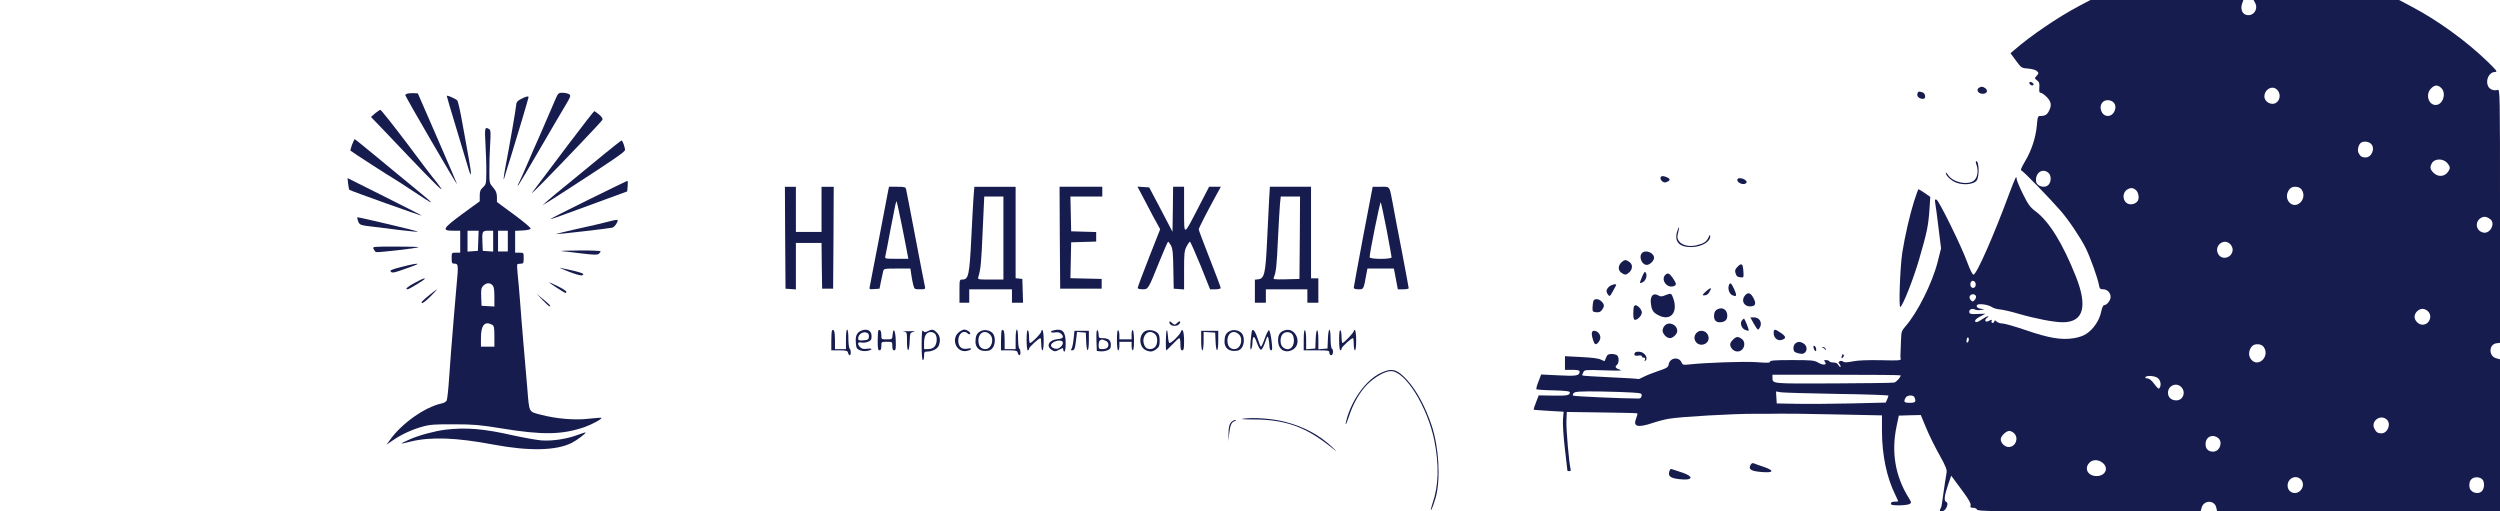 <?xml version="1.0" standalone="no"?>
<!DOCTYPE svg PUBLIC "-//W3C//DTD SVG 20010904//EN"
 "http://www.w3.org/TR/2001/REC-SVG-20010904/DTD/svg10.dtd">
<svg version="1.0" xmlns="http://www.w3.org/2000/svg"
 width="2048pt" height="419pt" viewBox="0 0 2048 419"
 preserveAspectRatio="xMidYMid meet">

<g transform="translate(0,419) scale(0.1,-0.1)"
fill="#171c4e" stroke="none">
<path d="M17025 4137 c-165 -87 -393 -242 -522 -355 l-33 -28 45 -61 c44 -60
46 -61 101 -65 32 -3 62 -11 71 -21 15 -15 15 -18 -2 -37 -19 -21 -19 -22 2
-38 18 -14 22 -25 19 -59 -2 -33 0 -43 11 -43 8 0 30 -15 49 -34 38 -38 43
-70 19 -115 -15 -31 -33 -41 -69 -41 -22 0 -24 -6 -30 -76 -9 -101 -44 -208
-97 -296 -32 -54 -39 -73 -28 -76 15 -5 230 -226 318 -327 66 -75 162 -218
206 -305 37 -73 98 -244 109 -302 6 -33 10 -38 35 -38 34 0 61 -28 61 -63 0
-28 -31 -67 -53 -67 -8 0 -18 -23 -25 -57 -14 -68 -64 -141 -121 -178 -23 -16
-64 -30 -105 -36 -100 -16 -203 2 -390 66 -88 30 -174 55 -192 55 -18 0 -39 7
-47 15 -13 13 -16 13 -21 -1 -3 -8 -10 -12 -16 -9 -6 4 -8 11 -5 16 8 12 -2
12 -25 -1 -26 -14 -37 7 -14 25 33 25 0 16 -38 -10 -41 -28 -58 -31 -58 -12 0
7 19 23 43 35 l42 22 -65 -2 c-55 -3 -65 0 -68 15 -4 21 24 34 47 21 9 -5 32
-7 51 -3 27 5 29 7 10 8 -34 2 -54 16 -45 31 10 16 90 6 123 -16 14 -9 43 -18
66 -19 22 -2 90 -17 150 -35 141 -41 292 -70 364 -70 170 0 206 127 107 376
-108 271 -218 449 -330 533 -45 34 -61 56 -104 143 -28 57 -51 112 -51 123 -1
18 -2 18 -11 3 -5 -10 -25 -59 -44 -110 -128 -348 -273 -678 -298 -678 -9 0
-28 38 -52 103 -49 134 -231 503 -251 511 -14 5 -15 1 -11 -26 3 -18 16 -109
27 -203 l21 -170 -29 -115 c-44 -171 -165 -413 -263 -524 -31 -36 -34 -45 -36
-110 -1 -39 -3 -87 -4 -106 -2 -19 -1 -42 2 -50 3 -13 -18 -15 -163 -11 -111
2 -189 -1 -232 -10 -48 -9 -68 -10 -78 -1 -8 6 -19 7 -28 2 -11 -7 -12 -11 0
-24 7 -9 10 -19 7 -22 -3 -3 -10 4 -17 15 -7 14 -21 21 -40 21 -16 0 -32 5
-35 10 -3 6 -15 10 -27 10 -17 0 -18 -3 -8 -15 21 -26 -16 -30 -55 -6 -33 19
-51 21 -216 21 -138 0 -179 -3 -179 -13 0 -10 -24 -11 -112 -4 -102 7 -416 -4
-553 -19 -45 -5 -51 -4 -60 17 -22 49 -95 39 -105 -15 -5 -26 -13 -31 -90 -57
-47 -16 -101 -38 -121 -49 -20 -11 -38 -18 -40 -15 -3 2 -105 9 -228 14 -123
6 -226 12 -228 15 -3 2 1 14 7 26 11 21 15 21 173 16 116 -4 153 -3 130 4 -39
13 -47 24 -28 40 18 15 20 61 3 78 -7 7 -27 12 -45 12 -27 0 -36 -5 -45 -27
-7 -16 -13 -29 -13 -31 -1 -1 -15 4 -31 12 -18 10 -77 17 -162 21 l-132 7 0
-56 0 -56 60 0 c44 0 60 -4 60 -14 0 -34 -26 -39 -172 -31 l-143 7 -22 -58
c-13 -32 -20 -60 -17 -63 3 -3 66 -8 140 -9 104 -3 134 -7 134 -17 0 -24 -22
-28 -139 -26 l-116 2 -22 -57 c-13 -32 -21 -59 -20 -60 2 -2 58 -6 124 -10
l122 -7 -5 -61 c-3 -35 3 -137 15 -239 12 -98 21 -180 21 -182 0 -3 7 -5 16
-5 10 0 14 6 10 18 -12 44 -37 325 -34 392 l3 75 285 -4 c157 -2 288 -5 292
-7 4 -3 0 -20 -8 -39 -29 -71 9 -82 135 -40 41 14 100 29 130 34 94 17 536 42
706 41 88 0 183 0 210 1 28 1 226 -1 441 -6 l391 -8 0 -131 c0 -193 40 -382
109 -519 13 -27 24 -51 24 -53 0 -2 -13 -4 -30 -4 -20 0 -30 -5 -30 -15 0 -12
14 -15 66 -15 36 0 74 5 85 10 19 11 19 12 -6 53 -110 178 -143 373 -98 587
l18 85 90 3 90 2 44 -106 c24 -58 73 -158 109 -221 53 -96 63 -121 58 -147 -5
-25 -17 -105 -40 -266 -1 -9 -6 -21 -10 -28 -11 -18 -2 -25 22 -18 27 9 47 65
27 73 -22 8 -18 48 12 137 l27 79 18 -24 c9 -13 46 -63 82 -111 45 -62 63 -93
59 -108 -4 -16 -1 -20 21 -20 15 0 29 -7 32 -15 5 -13 117 -15 919 -15 l912 0
9 32 c19 64 108 62 120 -2 l7 -30 1158 0 1159 0 0 623 0 623 -32 9 c-64 19
-60 116 5 123 l27 3 0 1039 c0 1030 0 1038 -20 1033 -33 -9 -66 5 -78 32 -23
50 10 115 57 115 23 1 16 10 -64 88 -173 167 -406 335 -616 446 l-106 56 -596
0 -596 0 14 -26 c28 -55 -23 -116 -80 -94 -30 11 -42 53 -27 92 l10 28 -626 0
-627 0 -100 -53z m2973 -667 c46 -43 14 -140 -45 -140 -60 0 -85 89 -38 135
29 30 54 32 83 5z m-1344 -15 c31 -31 27 -84 -8 -107 -37 -25 -96 7 -96 51 0
60 65 95 104 56z m-1342 -102 c39 -35 8 -113 -45 -113 -52 0 -79 76 -41 114
20 21 63 20 86 -1z m2110 -340 c39 -35 8 -113 -44 -113 -29 0 -42 9 -57 37
-12 24 0 71 22 85 20 13 60 9 79 -9z m628 -161 c25 -31 25 -43 -1 -76 -28 -35
-80 -36 -114 -1 -27 26 -31 46 -14 76 22 43 96 43 129 1z m-3268 -79 c22 -20
23 -70 1 -95 -31 -35 -101 -15 -104 30 -5 69 56 108 103 65z m2072 -135 c55
-77 -46 -175 -104 -101 -23 30 -20 74 8 106 22 25 77 22 96 -5z m-1354 -8 c20
-20 26 -65 12 -86 -15 -23 -50 -34 -77 -24 -46 17 -53 86 -12 115 29 20 53 19
77 -5z m2903 -238 c41 -36 -6 -121 -61 -107 -68 16 -70 105 -2 127 19 6 40 -1
63 -20z m-2133 -202 c11 -11 20 -31 20 -44 0 -64 -82 -93 -116 -41 -43 66 41
140 96 85z m-2085 -330 c0 -16 -6 -26 -18 -28 -19 -4 -32 20 -23 44 9 25 41
13 41 -16z m2 -96 c3 -8 -2 -23 -11 -32 -14 -15 -18 -15 -31 -1 -9 9 -13 23
-9 32 8 21 43 22 51 1z m3703 -124 c40 -40 11 -110 -45 -110 -32 0 -65 33 -65
65 0 32 33 65 65 65 14 0 34 -9 45 -20z m-3769 -253 c-8 -8 -11 -5 -11 9 0 27
14 41 18 19 2 -9 -1 -22 -7 -28z m2423 -39 c55 -77 -46 -175 -104 -101 -23 30
-20 74 8 106 22 25 77 22 96 -5z m-2974 -233 c0 -16 -34 -54 -53 -59 -12 -3
-237 -6 -501 -7 -514 -2 -495 -4 -496 49 l0 22 525 0 c289 0 525 -2 525 -5z
m2110 -25 c21 -21 26 -55 11 -79 -6 -10 -17 -2 -42 32 -23 31 -41 46 -57 47
-13 0 -20 4 -17 10 11 18 84 11 105 -10z m190 -72 c39 -42 14 -108 -42 -108
-40 0 -68 25 -68 62 0 60 70 89 110 46z m-4492 -44 c68 -5 73 -7 70 -27 -2
-14 -10 -22 -23 -22 -128 0 -532 18 -538 24 -5 5 -2 15 6 22 11 11 54 14 213
12 109 -2 232 -6 272 -9z m1675 -11 c229 -3 417 -10 417 -14 0 -4 -5 -19 -11
-32 l-11 -25 -282 -7 c-154 -3 -355 -5 -446 -3 l-165 3 -3 49 -3 49 43 -7 c24
-3 231 -9 461 -13z m631 -29 c14 -36 7 -44 -39 -44 -46 0 -53 7 -35 41 13 24
65 26 74 3z m3868 -181 c39 -35 8 -113 -44 -113 -29 0 -42 9 -57 38 -32 61 49
122 101 75z m-3052 -113 c40 -40 11 -112 -45 -112 -32 0 -65 32 -65 64 0 25
44 68 70 68 11 0 29 -9 40 -20z m1668 -36 c45 -31 18 -114 -38 -114 -38 0 -61
21 -62 58 -2 60 51 90 100 56z m-944 -205 c54 -42 24 -109 -49 -109 -67 0
-102 56 -64 103 26 34 75 36 113 6z m1619 -131 c27 -22 31 -61 7 -91 -38 -48
-110 -25 -110 35 0 57 59 89 103 56z m1491 -4 c21 -20 20 -73 -1 -96 -31 -34
-97 -14 -103 32 -7 50 16 80 60 80 16 0 36 -7 44 -16z"/>
<path d="M16626 3506 c7 -19 38 -22 32 -3 -3 6 -12 13 -21 15 -12 2 -15 -1
-11 -12z"/>
<path d="M16212 3471 c-25 -15 -9 -46 24 -49 38 -4 55 25 28 45 -21 15 -34 16
-52 4z"/>
<path d="M15707 3420 c-5 -21 17 -40 47 -40 26 0 20 47 -6 54 -33 9 -35 8 -41
-14z"/>
<path d="M3338 3423 c-10 -2 -18 -8 -18 -12 0 -12 418 -731 425 -731 1 0 -71
168 -160 373 l-162 372 -34 2 c-19 0 -42 -1 -51 -4z"/>
<path d="M4542 3358 c-17 -40 -65 -152 -107 -248 -43 -96 -90 -204 -105 -240
-26 -62 -76 -174 -88 -195 -3 -7 -1 -7 6 0 5 6 83 136 172 290 90 154 184 316
211 360 43 72 47 81 32 93 -9 6 -33 12 -54 12 -36 0 -37 -1 -67 -72z"/>
<path d="M3660 3404 c0 -4 34 -120 76 -258 42 -138 86 -285 98 -326 28 -100
32 -67 7 67 -11 59 -34 189 -52 288 -17 99 -37 185 -43 192 -14 15 -86 46 -86
37z"/>
<path d="M4268 3379 c-25 -12 -38 -27 -38 -39 0 -21 -58 -356 -90 -520 -19
-101 -19 -131 0 -58 7 23 27 90 46 148 41 131 144 476 144 484 0 11 -25 5 -62
-15z"/>
<path d="M3072 3261 l-33 -29 118 -123 c65 -68 152 -160 194 -204 211 -221
291 -299 259 -253 -18 26 -40 55 -49 65 -10 10 -111 143 -225 296 -115 152
-214 277 -220 277 -6 -1 -26 -14 -44 -29z"/>
<path d="M4657 3008 c-113 -150 -231 -307 -262 -348 -56 -74 -56 -74 62 45
171 174 467 485 477 502 6 11 -2 23 -25 44 -19 15 -37 28 -40 29 -4 0 -99
-123 -212 -272z"/>
<path d="M3977 3008 c4 -73 8 -177 7 -230 -1 -92 -2 -99 -27 -122 -22 -20 -27
-34 -27 -70 l0 -45 -140 -102 c-163 -120 -174 -139 -80 -139 l60 0 0 -90 0
-90 -35 0 c-35 0 -35 0 -35 -45 0 -41 2 -45 25 -45 30 0 31 -14 15 -180 -8
-91 -32 -370 -45 -540 -2 -30 -10 -129 -16 -220 -6 -91 -15 -173 -20 -182 -5
-9 -23 -20 -41 -23 -139 -30 -331 -166 -427 -304 l-24 -33 53 36 c70 48 160
89 245 112 57 16 104 19 255 18 160 0 212 -5 385 -33 339 -56 499 -53 683 10
60 21 147 68 139 76 -3 2 -49 -1 -102 -7 -114 -14 -267 -1 -397 33 -98 26 -92
14 -108 212 -6 77 -20 239 -31 360 -10 121 -24 283 -29 360 -6 77 -14 174 -19
215 -4 41 -6 78 -4 83 2 4 15 7 29 7 22 0 24 4 24 45 0 45 0 45 -35 45 l-35 0
0 90 0 89 62 3 c37 2 63 8 65 15 3 7 -59 58 -136 115 l-140 103 0 42 c-1 32
-8 50 -31 77 -30 33 -31 38 -31 129 -1 52 2 149 6 217 6 99 5 124 -6 131 -37
24 -40 14 -32 -123z m-59 -790 l-3 -83 -42 -3 -43 -3 0 85 0 86 45 0 46 0 -3
-82z m122 -4 l0 -85 -42 3 -43 3 -3 69 c-4 90 -1 96 48 96 l40 0 0 -86z m120
1 l0 -85 -40 0 -40 0 0 85 0 85 40 0 40 0 0 -85z m-126 -361 c12 -11 16 -36
16 -95 l0 -80 -52 3 -53 3 -3 72 c-2 62 0 75 18 93 24 24 53 26 74 4z m-3
-324 c16 -9 19 -22 19 -95 l0 -85 -55 0 -55 0 0 73 c0 103 31 139 91 107z"/>
<path d="M2884 3005 c-9 -25 -15 -47 -13 -49 9 -9 327 -215 354 -229 17 -10
84 -53 150 -97 200 -133 204 -131 25 16 -67 54 -204 168 -306 252 -101 83
-185 152 -188 152 -2 0 -12 -20 -22 -45z"/>
<path d="M4945 2924 c-77 -64 -203 -167 -280 -230 -77 -62 -158 -129 -180
-149 l-40 -36 40 24 c22 13 103 65 180 115 360 233 455 298 455 313 0 22 -20
79 -28 78 -4 0 -70 -52 -147 -115z"/>
<path d="M16190 2844 c18 -47 12 -103 -15 -129 -46 -47 -178 -21 -217 43 -10
15 -18 22 -18 16 0 -23 42 -63 85 -80 61 -23 142 -15 167 16 24 30 22 160 -3
160 -5 0 -4 -12 1 -26z"/>
<path d="M13605 2740 c-11 -18 18 -50 40 -44 34 11 42 24 20 37 -27 15 -53 19
-60 7z"/>
<path d="M2852 2685 c3 -25 7 -48 10 -50 6 -7 591 -216 594 -212 2 1 -135 71
-303 155 l-306 153 5 -46z"/>
<path d="M14232 2713 c4 -24 54 -41 71 -24 10 10 8 15 -7 27 -29 20 -68 19
-64 -3z"/>
<path d="M4823 2555 c-172 -85 -313 -156 -313 -159 0 -4 63 18 230 80 36 14
140 52 232 85 l166 61 4 44 c2 24 1 44 -2 43 -3 0 -146 -70 -317 -154z"/>
<path d="M6432 2243 l3 -418 43 -3 42 -3 0 190 0 191 105 0 105 0 2 -187 3
-188 45 0 45 0 3 418 2 417 -50 0 -50 0 0 -185 0 -185 -105 0 -105 0 0 185 0
185 -45 0 -45 0 2 -417z"/>
<path d="M7276 2628 c-4 -18 -38 -197 -76 -398 -39 -201 -72 -375 -75 -388 -5
-22 -3 -23 37 -20 l43 3 12 60 c7 33 15 70 18 83 5 21 10 22 114 22 l109 0 7
-47 c3 -27 11 -65 16 -85 9 -37 11 -38 55 -38 43 0 46 2 41 23 -3 12 -38 191
-77 397 -39 206 -74 385 -77 398 -5 20 -11 22 -73 22 l-67 0 -7 -32z m113
-289 c21 -107 42 -211 45 -231 l7 -38 -97 0 c-95 0 -96 0 -91 23 3 12 22 108
41 212 44 229 46 239 52 233 2 -3 21 -92 43 -199z"/>
<path d="M7976 2588 c-3 -40 -12 -197 -19 -348 -15 -302 -23 -340 -72 -340
-25 0 -25 -1 -25 -95 l0 -95 40 0 40 0 0 55 0 55 175 0 175 0 0 -55 0 -55 45
0 46 0 -3 98 -3 97 -27 3 -28 3 0 375 0 374 -169 0 -169 0 -6 -72z m244 -348
l0 -340 -106 0 c-106 0 -106 0 -99 23 19 63 24 114 35 375 l13 282 79 0 78 0
0 -340z"/>
<path d="M8682 2243 l3 -418 170 0 170 0 0 40 0 40 -128 3 -128 3 3 147 3 147
103 3 102 3 0 39 0 39 -102 3 -103 3 -3 143 -3 142 131 0 130 0 0 40 0 40
-175 0 -175 0 2 -417z"/>
<path d="M9391 2523 c39 -76 81 -154 93 -174 l20 -37 -92 -234 c-51 -129 -92
-240 -92 -246 0 -7 16 -12 40 -12 47 0 45 -3 140 233 35 86 66 157 69 157 4 0
14 -15 24 -32 14 -27 17 -64 19 -193 l3 -160 43 -3 42 -3 0 156 c0 137 2 161
20 195 11 22 24 40 28 40 4 0 43 -88 87 -195 l78 -195 44 0 c24 0 43 5 43 11
0 6 -40 114 -90 240 -49 125 -90 233 -90 240 0 10 62 132 147 287 l34 62 -48
0 -48 0 -87 -168 c-126 -243 -117 -241 -118 -19 l0 187 -45 0 -45 0 -2 -184
-3 -185 -95 182 -96 182 -48 3 -48 3 73 -138z"/>
<path d="M10396 2543 c-3 -65 -11 -219 -17 -343 -12 -252 -22 -292 -71 -298
l-28 -3 0 -95 0 -94 45 0 45 0 0 55 0 55 170 0 170 0 0 -55 0 -55 45 0 45 0 0
100 0 100 -30 0 -30 0 0 375 0 375 -169 0 -168 0 -7 -117z m252 -300 l-3 -338
-109 -3 c-101 -2 -108 -1 -101 15 19 46 24 94 34 313 6 129 14 261 17 293 l6
57 79 0 79 0 -2 -337z"/>
<path d="M11167 2253 c-42 -225 -77 -414 -77 -420 0 -8 15 -13 39 -13 43 0 41
-3 66 133 l7 37 108 0 108 0 6 -27 c3 -16 10 -54 16 -85 l11 -58 45 0 c24 0
44 4 44 9 0 5 -25 139 -55 297 -31 159 -65 336 -75 394 -29 152 -21 140 -98
140 l-67 0 -78 -407z m192 56 c22 -118 41 -221 41 -227 0 -17 -180 -17 -180 1
-1 32 85 456 91 450 3 -5 25 -105 48 -224z"/>
<path d="M15680 2541 c-37 -118 -74 -282 -96 -417 -19 -123 -31 -464 -16 -449
26 24 107 232 153 389 64 219 76 277 85 407 l7 106 -46 32 c-25 17 -48 31 -51
31 -2 0 -19 -45 -36 -99z"/>
<path d="M2933 2380 c13 -34 15 -35 137 -49 47 -6 145 -18 218 -27 74 -9 135
-14 137 -12 4 4 -481 119 -497 118 -3 0 -1 -14 5 -30z"/>
<path d="M4970 2371 c-36 -10 -145 -35 -242 -56 -97 -22 -175 -41 -173 -43 3
-3 417 44 461 53 17 4 44 41 44 60 0 8 -21 4 -90 -14z"/>
<path d="M13740 2296 c-27 -84 15 -131 115 -130 83 1 155 42 155 88 -1 17 -3
15 -14 -9 -16 -36 -40 -51 -101 -65 -60 -14 -119 2 -142 36 -14 22 -15 33 -6
67 14 52 9 61 -7 13z"/>
<path d="M3060 2151 c5 -11 14 -23 20 -26 10 -6 340 32 349 40 2 3 -82 5 -188
5 -187 0 -191 0 -181 -19z"/>
<path d="M4600 2133 c19 -2 93 -10 163 -19 100 -12 131 -13 142 -4 8 7 15 16
15 21 0 5 -80 8 -177 7 -98 0 -162 -3 -143 -5z"/>
<path d="M13452 2118 c-30 -30 -3 -98 39 -98 24 0 59 34 59 58 0 41 -69 69
-98 40z"/>
<path d="M13282 2040 c-28 -27 -28 -65 0 -84 29 -21 40 -20 66 4 28 27 28 65
0 84 -29 21 -40 20 -66 -4z"/>
<path d="M3287 2003 c-83 -22 -96 -28 -85 -39 11 -12 29 -8 113 22 55 19 102
37 104 40 10 9 -39 1 -132 -23z"/>
<path d="M14235 2006 c-19 -19 -24 -32 -19 -49 9 -30 15 -36 44 -39 24 -3 25
-1 22 47 -4 65 -14 74 -47 41z"/>
<path d="M4658 1965 c51 -20 100 -34 109 -31 33 13 1 24 -177 62 -14 3 17 -11
68 -31z"/>
<path d="M13452 1923 c-11 -26 -19 -49 -17 -51 2 -2 13 1 24 7 24 14 37 53 24
76 -8 14 -14 8 -31 -32z"/>
<path d="M13642 1938 c-37 -37 9 -107 63 -94 32 8 31 21 -1 68 -28 40 -42 46
-62 26z"/>
<path d="M3400 1874 c-61 -32 -86 -54 -61 -54 12 0 141 79 141 86 0 8 -17 2
-80 -32z"/>
<path d="M4500 1876 c0 -5 125 -86 133 -86 4 0 7 4 7 10 0 5 -31 26 -70 45
-38 19 -70 33 -70 31z"/>
<path d="M14164 1856 c-12 -30 1 -71 25 -83 38 -18 42 -7 18 47 -23 51 -34 60
-43 36z"/>
<path d="M13180 1840 c-23 -23 -25 -39 -7 -64 13 -17 16 -15 40 29 15 26 27
49 27 51 0 13 -43 1 -60 -16z"/>
<path d="M13972 1800 c-25 -23 -28 -30 -15 -30 24 0 38 10 52 38 16 30 2 27
-37 -8z"/>
<path d="M3525 1779 c-69 -56 -78 -66 -68 -72 5 -3 36 21 68 53 33 33 57 60
55 60 -3 -1 -27 -19 -55 -41z"/>
<path d="M13646 1773 c-30 -13 -43 -14 -57 -5 -46 29 -75 -4 -64 -72 7 -50 20
-68 62 -89 96 -50 160 21 122 134 -16 48 -19 49 -63 32z"/>
<path d="M14297 1772 c-36 -39 -14 -92 39 -92 45 0 54 22 28 69 -22 42 -44 49
-67 23z"/>
<path d="M4445 1732 c27 -29 53 -52 58 -52 14 0 -1 16 -56 61 l-52 43 50 -52z"/>
<path d="M13053 1724 c-3 -9 -6 -32 -7 -52 -1 -34 1 -37 31 -40 23 -2 35 3 47
20 21 30 20 44 -4 68 -24 24 -58 26 -67 4z"/>
<path d="M13387 1683 c-4 -3 -7 -30 -7 -60 0 -40 4 -53 15 -53 22 0 55 37 55
60 0 11 -9 29 -20 40 -21 21 -32 24 -43 13z"/>
<path d="M14069 1656 c-17 -8 -25 -22 -27 -44 -4 -40 12 -62 45 -62 42 0 63
18 63 54 0 49 -39 74 -81 52z"/>
<path d="M14366 1540 c15 -27 31 -50 36 -50 5 0 13 12 19 26 14 38 -11 74 -52
74 l-30 0 27 -50z"/>
<path d="M14270 1565 c-18 -21 -4 -64 25 -77 14 -6 27 -9 30 -6 5 5 -32 98
-39 98 -2 0 -9 -7 -16 -15z"/>
<path d="M9580 1548 c0 -29 59 -38 80 -13 18 22 5 31 -15 11 -20 -20 -24 -20
-47 1 -16 14 -18 14 -18 1z"/>
<path d="M13637 1522 c-10 -10 -17 -28 -17 -40 0 -28 34 -62 60 -62 25 0 60
34 60 58 0 53 -68 82 -103 44z"/>
<path d="M6816 1483 c-3 -3 -6 -42 -6 -85 l0 -78 66 0 c57 0 67 -3 71 -20 3
-11 9 -20 14 -20 12 0 11 47 -1 55 -5 3 -10 40 -10 81 0 43 -4 74 -10 74 -6 0
-10 -33 -10 -80 l0 -80 -45 0 -45 0 0 74 c0 69 -8 95 -24 79z"/>
<path d="M7060 1483 c-35 -13 -50 -37 -50 -79 0 -23 3 -50 6 -59 9 -23 50 -37
90 -29 47 9 43 23 -4 17 -28 -4 -43 0 -55 12 -26 26 -22 47 8 39 14 -3 39 -1
55 6 25 10 30 18 30 46 0 44 -34 64 -80 47z m48 -22 c8 -4 12 -19 10 -32 -2
-20 -9 -24 -45 -27 -35 -3 -43 0 -43 14 0 39 46 65 78 45z"/>
<path d="M7196 1483 c-3 -3 -6 -42 -6 -85 0 -63 3 -78 15 -78 10 0 15 11 15
35 0 35 0 35 45 35 45 0 45 0 45 -35 0 -25 4 -35 15 -35 13 0 15 14 13 83 -3
83 -20 111 -26 42 -3 -34 -4 -35 -48 -35 -44 0 -44 0 -44 34 0 34 -11 52 -24
39z"/>
<path d="M7550 1368 c0 -79 4 -128 10 -128 6 0 10 16 10 35 0 30 3 35 24 35
41 0 83 20 95 46 18 41 13 83 -14 109 -27 28 -40 30 -75 12 -21 -11 -27 -11
-37 2 -10 13 -12 -9 -13 -111z m111 86 c19 -23 16 -80 -6 -104 -11 -12 -31
-20 -52 -20 l-33 0 0 52 c0 57 19 88 55 88 13 0 29 -7 36 -16z"/>
<path d="M7857 1470 c-72 -57 -21 -176 67 -154 42 10 43 26 2 18 -49 -9 -76
15 -76 67 0 56 45 90 78 57 6 -6 15 -8 19 -4 10 10 -25 36 -48 36 -9 0 -28 -9
-42 -20z"/>
<path d="M8031 1476 c-29 -16 -39 -38 -40 -82 -1 -49 29 -79 79 -79 32 0 47 6
61 24 24 30 25 92 2 120 -23 27 -71 35 -102 17z m79 -26 c38 -38 13 -120 -38
-120 -36 0 -57 26 -57 70 0 65 53 92 95 50z"/>
<path d="M8206 1483 c-3 -3 -6 -42 -6 -85 l0 -78 66 0 c57 0 67 -3 71 -20 3
-11 9 -20 14 -20 12 0 11 47 -1 55 -5 3 -10 40 -10 81 0 43 -4 74 -10 74 -6 0
-10 -33 -10 -80 l0 -80 -45 0 -45 0 0 74 c0 69 -8 95 -24 79z"/>
<path d="M8410 1406 c0 -51 4 -86 10 -86 6 0 10 6 10 14 0 12 80 86 94 86 3 0
6 -22 6 -50 0 -27 5 -50 10 -50 6 0 10 33 10 79 0 44 -4 83 -10 86 -5 3 -10
-1 -10 -11 0 -15 -76 -93 -92 -94 -5 0 -8 22 -8 49 0 28 -4 53 -10 56 -6 4
-10 -25 -10 -79z"/>
<path d="M8628 1483 c-32 -8 -19 -22 15 -16 24 3 39 0 51 -12 25 -25 15 -40
-30 -43 -70 -6 -98 -56 -49 -88 22 -15 29 -15 53 -3 15 7 30 15 35 17 4 2 7
-3 7 -12 0 -9 5 -16 10 -16 6 0 10 30 10 70 0 95 -27 123 -102 103z m77 -93
c10 -16 -14 -49 -40 -56 -24 -6 -55 9 -55 27 0 29 79 54 95 29z"/>
<path d="M8982 1403 l3 -88 29 -3 c15 -2 41 2 57 8 24 10 29 18 29 46 0 38
-21 54 -69 54 -28 0 -31 3 -31 29 0 17 -5 33 -10 36 -7 5 -10 -22 -8 -82z m72
-3 c18 -7 26 -17 26 -34 0 -25 -16 -36 -56 -36 -21 0 -24 5 -24 34 0 19 6 37
13 39 6 3 13 6 14 6 1 1 13 -3 27 -9z"/>
<path d="M9150 1406 c0 -51 4 -86 10 -86 6 0 10 16 10 35 l0 35 50 0 50 0 0
-35 c0 -19 5 -35 10 -35 6 0 10 33 10 79 0 44 -4 83 -10 86 -6 4 -10 -10 -10
-34 l0 -41 -50 0 -50 0 0 34 c0 19 -4 38 -10 41 -6 4 -10 -25 -10 -79z"/>
<path d="M9384 1479 c-58 -29 -56 -131 3 -158 35 -16 57 -14 87 10 22 17 26
29 26 68 0 34 -5 53 -18 64 -24 22 -71 29 -98 16z m78 -26 c23 -20 24 -80 1
-105 -17 -19 -49 -23 -70 -10 -22 14 -33 60 -22 89 17 46 57 57 91 26z"/>
<path d="M9558 1484 c-8 -8 -11 -164 -3 -164 2 0 25 23 51 50 26 28 51 50 55
50 5 0 9 -22 9 -50 0 -38 4 -50 15 -50 12 0 15 15 15 73 0 83 -13 117 -28 76
-10 -26 -75 -89 -92 -89 -5 0 -10 25 -12 56 -2 31 -6 52 -10 48z"/>
<path d="M10071 1476 c-29 -16 -39 -38 -40 -82 -1 -49 29 -79 79 -79 32 0 47
6 61 24 24 30 25 92 2 120 -23 27 -71 35 -102 17z m79 -26 c38 -38 13 -120
-38 -120 -36 0 -57 26 -57 70 0 65 53 92 95 50z"/>
<path d="M10257 1483 c-3 -4 -8 -44 -12 -88 -4 -57 -3 -76 4 -65 6 8 11 31 11
50 1 64 16 65 36 3 12 -33 26 -58 34 -58 7 0 22 26 34 60 17 53 21 57 27 35 4
-14 7 -42 8 -62 1 -24 6 -38 14 -38 11 0 11 16 3 83 -6 45 -15 82 -21 82 -5 0
-21 -30 -34 -67 -13 -38 -27 -68 -31 -68 -4 0 -15 27 -25 60 -18 58 -38 89
-48 73z"/>
<path d="M10520 1483 c-36 -13 -50 -36 -50 -83 0 -68 50 -105 109 -80 98 40
40 199 -59 163z m64 -29 c9 -9 16 -32 16 -54 0 -63 -50 -92 -92 -53 -23 20
-24 80 -1 105 20 22 56 23 77 2z"/>
<path d="M10680 1406 l0 -86 105 0 c98 0 105 -1 105 -20 0 -11 7 -20 15 -20
17 0 21 45 5 55 -5 3 -10 40 -10 81 0 98 -18 96 -22 -3 l-3 -78 -37 -3 -38 -3
0 75 c0 101 -18 109 -22 9 l-3 -78 -37 -3 -38 -3 0 75 c0 41 -4 78 -10 81 -6
4 -10 -25 -10 -79z"/>
<path d="M10970 1406 c0 -51 4 -86 10 -86 6 0 10 6 10 14 0 14 79 86 94 86 3
0 6 -22 6 -50 0 -27 5 -50 10 -50 6 0 10 33 10 79 0 44 -4 83 -10 86 -5 3 -10
0 -10 -7 0 -14 -80 -98 -93 -98 -4 0 -7 22 -7 49 0 28 -4 53 -10 56 -6 4 -10
-25 -10 -79z"/>
<path d="M14530 1462 c0 -41 33 -68 68 -56 37 13 34 28 -11 58 -48 33 -57 33
-57 -2z"/>
<path d="M7403 1473 c27 -4 27 -5 27 -79 0 -95 18 -97 22 -2 3 72 3 73 33 79
19 4 4 7 -40 6 -38 0 -58 -2 -42 -4z"/>
<path d="M8795 1413 c-4 -38 -12 -74 -17 -80 -8 -10 -6 -13 5 -13 19 0 24 14
33 90 l7 61 36 -3 36 -3 3 -72 c4 -99 22 -93 22 7 l0 80 -59 0 -59 0 -7 -67z"/>
<path d="M9840 1400 c0 -47 4 -80 10 -80 6 0 10 32 10 76 l0 75 48 -3 47 -3 3
-72 c4 -99 22 -93 22 7 l0 80 -70 0 -70 0 0 -80z"/>
<path d="M13040 1456 c0 -30 20 -86 30 -86 17 0 40 32 40 55 0 29 -24 55 -51
55 -13 0 -19 -7 -19 -24z"/>
<path d="M13897 1462 c-43 -48 9 -117 68 -90 33 15 42 51 21 83 -20 30 -65 34
-89 7z"/>
<path d="M14194 1405 c-18 -19 -23 -31 -19 -48 14 -46 68 -62 98 -29 24 26 21
68 -5 86 -31 22 -45 20 -74 -9z"/>
<path d="M14705 1374 c-9 -9 -15 -28 -13 -43 2 -21 10 -28 40 -35 27 -7 41 -6
52 4 23 18 20 56 -6 74 -29 20 -52 20 -73 0z"/>
<path d="M14857 1340 c8 -29 25 -37 21 -9 -1 12 -8 24 -15 26 -7 3 -9 -3 -6
-17z"/>
<path d="M14930 1343 c8 -3 19 -11 23 -17 6 -7 7 -6 4 4 -2 8 -12 16 -23 17
-13 2 -15 1 -4 -4z"/>
<path d="M13397 1304 c-18 -19 -6 -33 23 -27 19 3 30 1 30 -6 0 -6 7 -11 16
-11 11 0 14 -5 9 -17 -5 -15 -4 -16 7 -5 21 21 -10 66 -48 70 -16 2 -33 0 -37
-4z"/>
<path d="M15087 1269 c-4 -16 -3 -18 9 -8 7 6 11 15 8 20 -8 13 -11 11 -17
-12z"/>
<path d="M11302 1130 c-110 -56 -219 -203 -266 -359 -23 -79 -12 -74 14 6 34
105 89 202 151 264 61 61 146 109 194 109 117 0 299 -292 355 -569 40 -203 36
-368 -15 -515 -13 -39 -18 -63 -11 -53 8 10 24 55 37 100 42 150 27 413 -33
592 -51 153 -123 286 -201 372 -85 92 -126 102 -225 53z"/>
<path d="M10190 761 c-38 -4 -12 -7 85 -7 252 -2 415 -59 615 -216 67 -53 70
-54 25 -12 -108 102 -236 170 -390 209 -98 25 -248 37 -335 26z"/>
<path d="M10084 729 c-13 -15 -19 -38 -20 -87 l-2 -67 7 60 c9 74 18 94 45
105 15 6 16 9 5 9 -9 1 -24 -8 -35 -20z"/>
<path d="M3649 670 c-87 -11 -220 -46 -296 -81 -35 -15 -63 -29 -63 -32 0 -2
32 5 71 15 165 41 375 34 681 -24 292 -55 516 -50 642 14 43 22 118 79 113 85
-2 2 -33 -8 -68 -21 -86 -32 -203 -50 -291 -44 -40 3 -145 22 -233 41 -241 55
-385 67 -556 47z"/>
<path d="M14340 380 c-19 -36 6 -50 94 -57 98 -8 104 12 13 43 -34 11 -70 24
-79 28 -12 5 -20 1 -28 -14z"/>
<path d="M13674 324 c-9 -36 12 -51 81 -59 110 -14 128 19 28 53 -38 12 -76
25 -85 28 -13 5 -19 -1 -24 -22z"/>
</g>
</svg>

